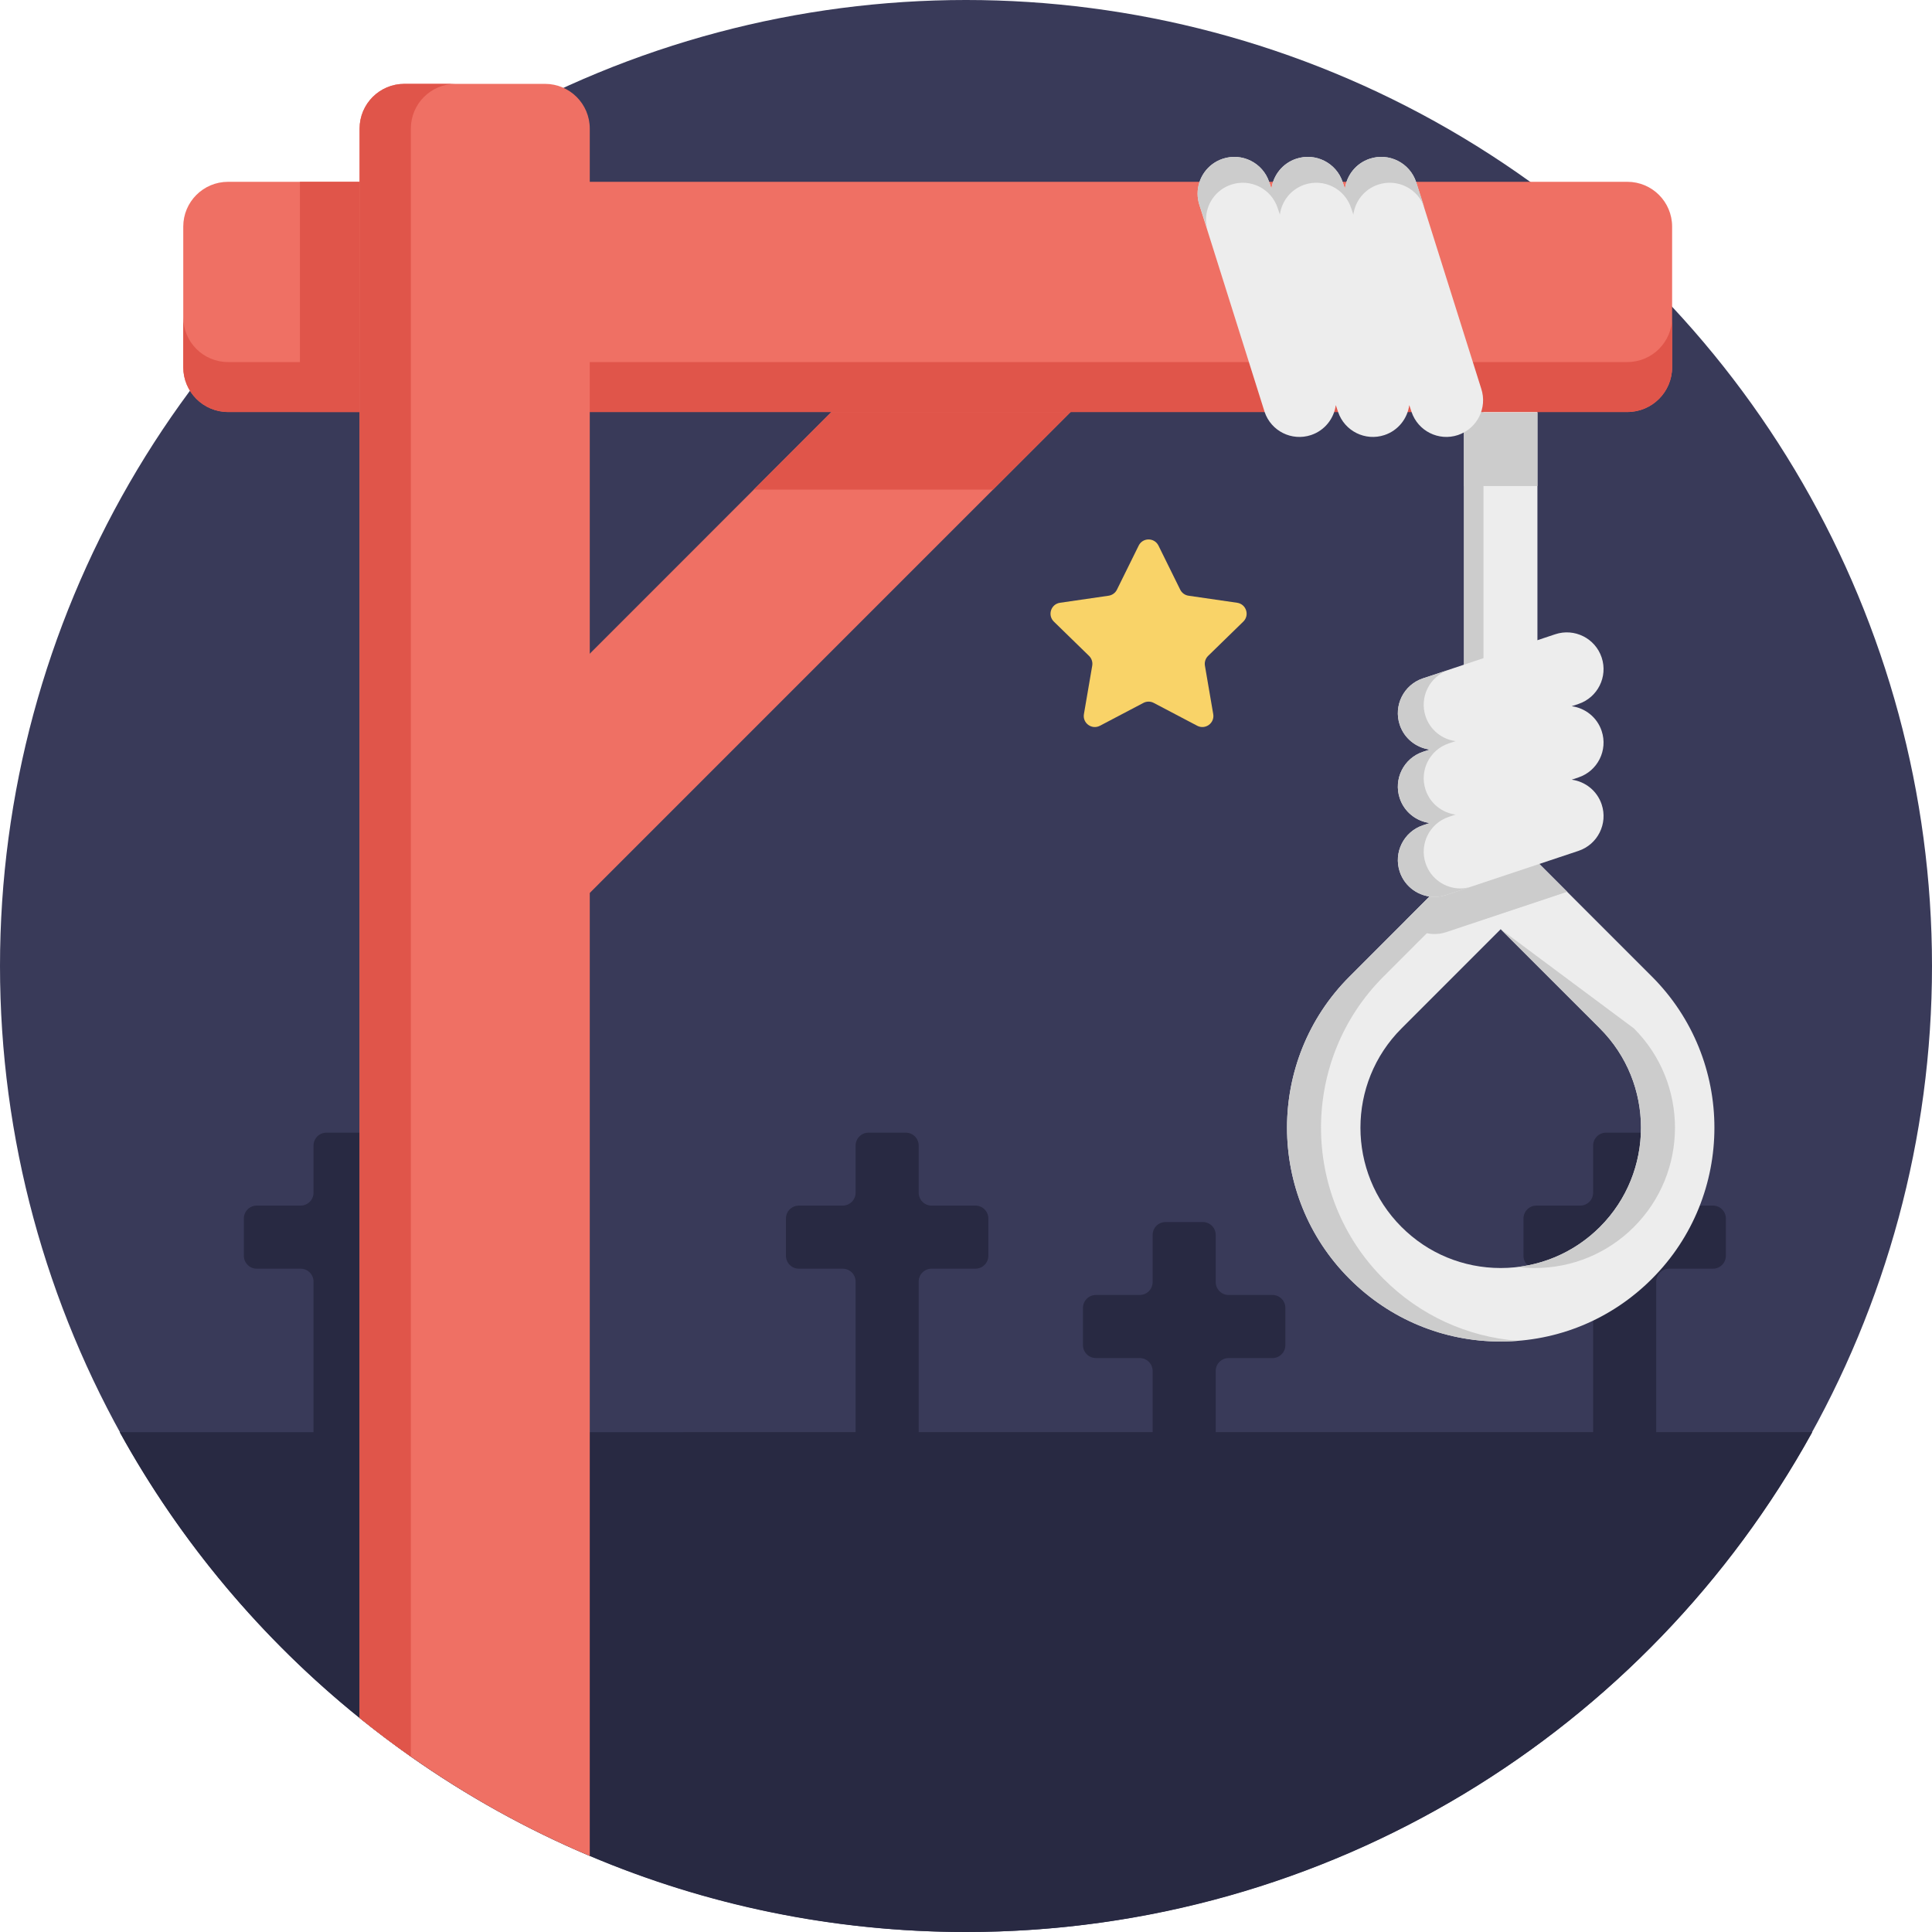 <svg xmlns="http://www.w3.org/2000/svg" xmlns:xlink="http://www.w3.org/1999/xlink" id="Capa_1" x="0" y="0" version="1.1" viewBox="0 0 512 512" xml:space="preserve" style="enable-background:new 0 0 512 512"><circle style="fill:#393a59" cx="256" cy="256" r="256"/><g><path style="fill:#282942" d="M480.277,379.528C436.694,458.512,352.59,512,256,512c-35.37,0-69.068-7.168-99.704-20.146 c-16.802-7.105-32.684-15.956-47.417-26.331c-4.65-3.271-9.174-6.687-13.584-10.25c-25.788-20.814-47.459-46.529-63.582-75.745 H480.277z"/><path style="fill:#282942" d="M114.842,319.498h-11.619c-1.889,0-3.42-1.532-3.42-3.42v-12.49c0-1.889-1.532-3.42-3.42-3.42 h-9.877c-1.889,0-3.42,1.532-3.42,3.42v12.49c0,1.889-1.532,3.42-3.42,3.42H68.044c-1.889,0-3.42,1.532-3.42,3.42v9.877 c0,1.889,1.532,3.42,3.42,3.42h11.619c1.889,0,3.42,1.532,3.42,3.42v52.196c0,1.889,1.532,3.42,3.42,3.42h9.877 c1.889,0,3.42-1.532,3.42-3.42v-52.196c0-1.889,1.532-3.42,3.42-3.42h11.619c1.889,0,3.42-1.532,3.42-3.42v-9.877 C118.262,321.03,116.73,319.498,114.842,319.498z"/><path style="fill:#282942" d="M453.954,319.498h-11.619c-1.889,0-3.42-1.532-3.42-3.42v-12.49c0-1.889-1.532-3.42-3.42-3.42 h-9.877c-1.889,0-3.42,1.532-3.42,3.42v12.49c0,1.889-1.532,3.42-3.42,3.42h-11.619c-1.889,0-3.42,1.532-3.42,3.42v9.877 c0,1.889,1.532,3.42,3.42,3.42h11.619c1.889,0,3.42,1.532,3.42,3.42v52.196c0,1.889,1.532,3.42,3.42,3.42h9.877 c1.889,0,3.42-1.532,3.42-3.42v-52.196c0-1.889,1.532-3.42,3.42-3.42h11.619c1.889,0,3.42-1.532,3.42-3.42v-9.877 C457.375,321.03,455.843,319.498,453.954,319.498z"/></g><path style="fill:#ededed" d="M407.435,109.185v123.3c0,5.374-4.36,9.734-9.734,9.734c-5.373,0-9.734-4.36-9.734-9.734v-123.3	c0-3.725,2.09-6.969,5.179-8.592c1.363-0.726,2.907-1.142,4.556-1.142C403.075,99.45,407.435,103.811,407.435,109.185z"/><path style="fill:#ccc" d="M393.145,100.592v100.664h-5.179v-92.072C387.966,105.458,390.056,102.214,393.145,100.592z"/><path style="fill:#ededed" d="M437.77,258.79l-22.455-22.455l-10.731-10.731c-1.829-1.829-4.305-2.853-6.886-2.853	s-5.057,1.024-6.886,2.853l-18.244,18.254l-14.921,14.932c-11.055,11.045-16.572,25.558-16.572,40.061	c0,14.503,5.517,29.017,16.572,40.061c10.7,10.71,24.921,16.603,40.051,16.603c15.141,0,29.372-5.893,40.072-16.603	C459.86,316.823,459.86,280.879,437.77,258.79z M424.009,325.151c-7.032,7.022-16.374,10.888-26.311,10.888	c-4.963,0-9.78-0.972-14.232-2.811c-4.462-1.839-8.547-4.566-12.058-8.077c-14.503-14.503-14.503-38.097,0-52.6l26.29-26.3	l26.311,26.3C438.502,287.054,438.502,310.648,424.009,325.151z"/><g><path style="fill:#ccc" d="M402.208,335.759c1.482,0.179,2.982,0.28,4.497,0.28c9.937,0,19.278-3.866,26.311-10.888 c14.493-14.503,14.493-38.097,0-52.6l-35.318-26.3l26.311,26.3c14.493,14.503,14.493,38.097,0,52.6 C418.052,331.099,410.437,334.772,402.208,335.759z"/><path style="fill:#ccc" d="M366.655,338.913c-11.055-11.045-16.572-25.558-16.572-40.061c0-14.503,5.517-29.017,16.572-40.061 l14.921-14.932l18.244-18.254c0.707-0.707,1.513-1.29,2.382-1.744c-1.379-0.72-2.921-1.109-4.504-1.109 c-2.581,0-5.057,1.024-6.886,2.853l-18.244,18.254l-14.921,14.932c-11.055,11.045-16.572,25.558-16.572,40.061 c0,14.503,5.517,29.017,16.572,40.061c10.7,10.71,24.921,16.603,40.051,16.603c1.513,0,3.013-0.075,4.506-0.191 C388.772,354.274,376.285,348.553,366.655,338.913z"/></g><polygon style="fill:#ef7064" points="292.835 100.081 263.169 129.747 147.191 245.74 147.191 182.344 199.773 129.747 229.439 100.081"/><polygon style="fill:#e0554a" points="292.835 100.081 263.169 129.747 199.773 129.747 229.439 100.081"/><path style="fill:#ccc" d="M415.316,236.335l-32.057,10.689c-1.024,0.345-2.058,0.502-3.082,0.502	c-2.957,0-5.768-1.358-7.607-3.668l18.244-18.254c1.829-1.829,4.305-2.853,6.886-2.853s5.057,1.024,6.886,2.853L415.316,236.335z"/><path style="fill:#ededed" d="M424.457,193.714c-1.215-3.644-4.376-6.079-7.941-6.561l1.785-0.596	c5.1-1.7,7.856-7.213,6.157-12.313c-1.701-5.101-7.212-7.856-12.313-6.157l-35.043,11.681c-5.1,1.7-7.856,7.213-6.157,12.313	c1.215,3.647,4.381,6.079,7.95,6.558l-1.793,0.598c-5.1,1.7-7.856,7.213-6.157,12.313c1.215,3.647,4.381,6.079,7.95,6.558	l-1.793,0.598c-5.1,1.7-7.856,7.213-6.157,12.313c1.36,4.079,5.158,6.659,9.234,6.659c1.02,0,2.058-0.162,3.08-0.502l35.043-11.681	c5.1-1.7,7.856-7.213,6.157-12.313c-1.215-3.644-4.376-6.079-7.941-6.561l1.785-0.596	C423.401,204.327,426.156,198.815,424.457,193.714z"/><path style="fill:#ccc" d="M387.032,235.446c-4.076,0-7.873-2.579-9.234-6.659c-1.7-5.1,1.055-10.613,6.157-12.313l1.793-0.598	c-3.568-0.48-6.734-2.912-7.95-6.558c-1.7-5.1,1.055-10.613,6.157-12.313l1.793-0.598c-3.568-0.48-6.734-2.912-7.95-6.558	c-1.7-5.1,1.055-10.613,6.157-12.313l-6.855,2.233c-5.1,1.7-7.856,7.213-6.157,12.313c1.215,3.647,4.381,6.079,7.95,6.558	l-1.793,0.598c-5.1,1.7-7.856,7.213-6.157,12.313c1.215,3.647,4.381,6.079,7.95,6.558l-1.793,0.598	c-5.1,1.7-7.856,7.213-6.157,12.313c1.36,4.079,5.158,6.659,9.234,6.659c1.02,0,2.058-0.162,3.08-0.502l6.258-2.086	C388.687,235.309,387.856,235.446,387.032,235.446z"/><path style="fill:#ef7064" d="M127.072,48.183h-3.461H60.429c-6.552,0-11.863,5.311-11.863,11.863v37.276	c0,6.552,5.311,11.863,11.863,11.863h63.183h3.461h76.707h61.792h126.953h38.74c6.551,0,11.863-5.311,11.863-11.863V60.045	c0-6.552-5.311-11.863-11.863-11.863H127.072V48.183z"/><path style="fill:#e0554a" d="M431.265,95.949h-38.74H265.572H203.78h-76.707h-3.462H60.43c-6.552,0-11.863-5.311-11.863-11.863	v13.236c0,6.552,5.311,11.863,11.863,11.863h63.182h3.462h76.707h61.792h126.953h38.74c6.552,0,11.863-5.311,11.863-11.863V84.086	C443.128,90.638,437.816,95.949,431.265,95.949z"/><path style="fill:#ef7064" d="M156.296,34.088v457.767c-22.089-9.341-42.6-21.713-61.001-36.582V34.088	c0-6.552,5.311-11.863,11.863-11.863h37.277C150.985,22.225,156.296,27.536,156.296,34.088z"/><g><path style="fill:#e0554a" d="M120.738,22.225c-6.552,0-11.86,5.308-11.86,11.86v431.438c-4.65-3.271-9.174-6.687-13.584-10.25 V34.085c0-6.552,5.308-11.86,11.86-11.86C107.154,22.225,120.738,22.225,120.738,22.225z"/><rect style="fill:#e0554a" width="15.809" height="61.001" x="79.485" y="48.18"/></g><rect style="fill:#ccc" width="19.469" height="19.469" x="387.971" y="109.338"/><path style="fill:#ededed" d="M366.909,115.291c3.644-1.215,6.079-4.376,6.561-7.941l0.595,1.785c1.7,5.1,7.213,7.856,12.313,6.157	c5.101-1.701,7.856-7.212,6.157-12.313l-17.249-54.745c-1.7-5.1-7.213-7.856-12.313-6.157c-3.647,1.215-6.079,4.381-6.558,7.95	l-0.598-1.793c-1.7-5.1-7.213-7.856-12.313-6.157c-3.647,1.215-6.079,4.381-6.558,7.95l-0.598-1.793	c-1.7-5.1-7.213-7.856-12.313-6.157c-4.079,1.36-6.659,5.158-6.659,9.234c0,1.02,0.162,2.058,0.502,3.08l17.249,54.745	c1.7,5.1,7.213,7.856,12.313,6.157c3.644-1.215,6.079-4.376,6.561-7.941l0.596,1.785	C356.296,114.235,361.807,116.991,366.909,115.291z"/><path style="fill:#ccc" d="M319.609,58.164c0-4.076,2.579-7.873,6.659-9.234c5.1-1.7,10.613,1.055,12.313,6.157l0.598,1.793	c0.48-3.568,2.912-6.734,6.558-7.95c5.1-1.7,10.613,1.055,12.313,6.157l0.598,1.793c0.48-3.568,2.912-6.734,6.558-7.95	c5.1-1.7,10.613,1.055,12.313,6.157l-2.233-6.855c-1.7-5.1-7.213-7.856-12.313-6.157c-3.647,1.215-6.079,4.381-6.558,7.95	l-0.598-1.793c-1.7-5.1-7.213-7.856-12.313-6.157c-3.647,1.215-6.079,4.381-6.558,7.95l-0.598-1.793	c-1.7-5.1-7.213-7.856-12.313-6.157c-4.079,1.36-6.659,5.158-6.659,9.234c0,1.02,0.162,2.058,0.502,3.08l2.086,6.258	C319.745,59.819,319.609,58.988,319.609,58.164z"/><path style="fill:#f9d368" d="M307.007,144.592l5.763,11.677c0.426,0.864,1.251,1.463,2.204,1.601l12.887,1.872	c2.4,0.349,3.359,3.299,1.622,4.991l-9.325,9.09c-0.69,0.672-1.004,1.642-0.842,2.59l2.202,12.834	c0.41,2.391-2.099,4.214-4.246,3.086l-11.526-6.059c-0.853-0.448-1.871-0.448-2.724,0l-11.526,6.059	c-2.147,1.128-4.656-0.695-4.246-3.086l2.202-12.834c0.163-0.95-0.152-1.918-0.842-2.59l-9.325-9.09	c-1.737-1.693-0.778-4.644,1.622-4.991l12.887-1.872c0.953-0.139,1.777-0.738,2.204-1.601l5.763-11.677	C302.831,142.417,305.934,142.417,307.007,144.592z"/><g><path style="fill:#282942" d="M258.5,319.498h-11.619c-1.889,0-3.42-1.532-3.42-3.42v-12.49c0-1.889-1.532-3.42-3.42-3.42h-9.877 c-1.889,0-3.42,1.532-3.42,3.42v12.49c0,1.889-1.532,3.42-3.42,3.42h-11.619c-1.889,0-3.42,1.532-3.42,3.42v9.877 c0,1.889,1.532,3.42,3.42,3.42h11.619c1.889,0,3.42,1.532,3.42,3.42v52.196c0,1.889,1.532,3.42,3.42,3.42h9.877 c1.889,0,3.42-1.532,3.42-3.42v-52.196c0-1.889,1.532-3.42,3.42-3.42H258.5c1.889,0,3.42-1.532,3.42-3.42v-9.877 C261.921,321.03,260.39,319.498,258.5,319.498z"/><path style="fill:#282942" d="M337.217,343.183h-11.619c-1.889,0-3.42-1.532-3.42-3.42v-12.491c0-1.889-1.532-3.42-3.42-3.42 h-9.877c-1.889,0-3.42,1.532-3.42,3.42v12.49c0,1.889-1.532,3.42-3.42,3.42h-11.619c-1.889,0-3.42,1.532-3.42,3.42v9.877 c0,1.889,1.532,3.42,3.42,3.42h11.619c1.889,0,3.42,1.532,3.42,3.42v52.196c0,1.889,1.532,3.42,3.42,3.42h9.877 c1.889,0,3.42-1.532,3.42-3.42v-52.194c0-1.889,1.532-3.42,3.42-3.42h11.619c1.889,0,3.42-1.532,3.42-3.42v-9.877 C340.637,344.714,339.106,343.183,337.217,343.183z"/></g></svg>